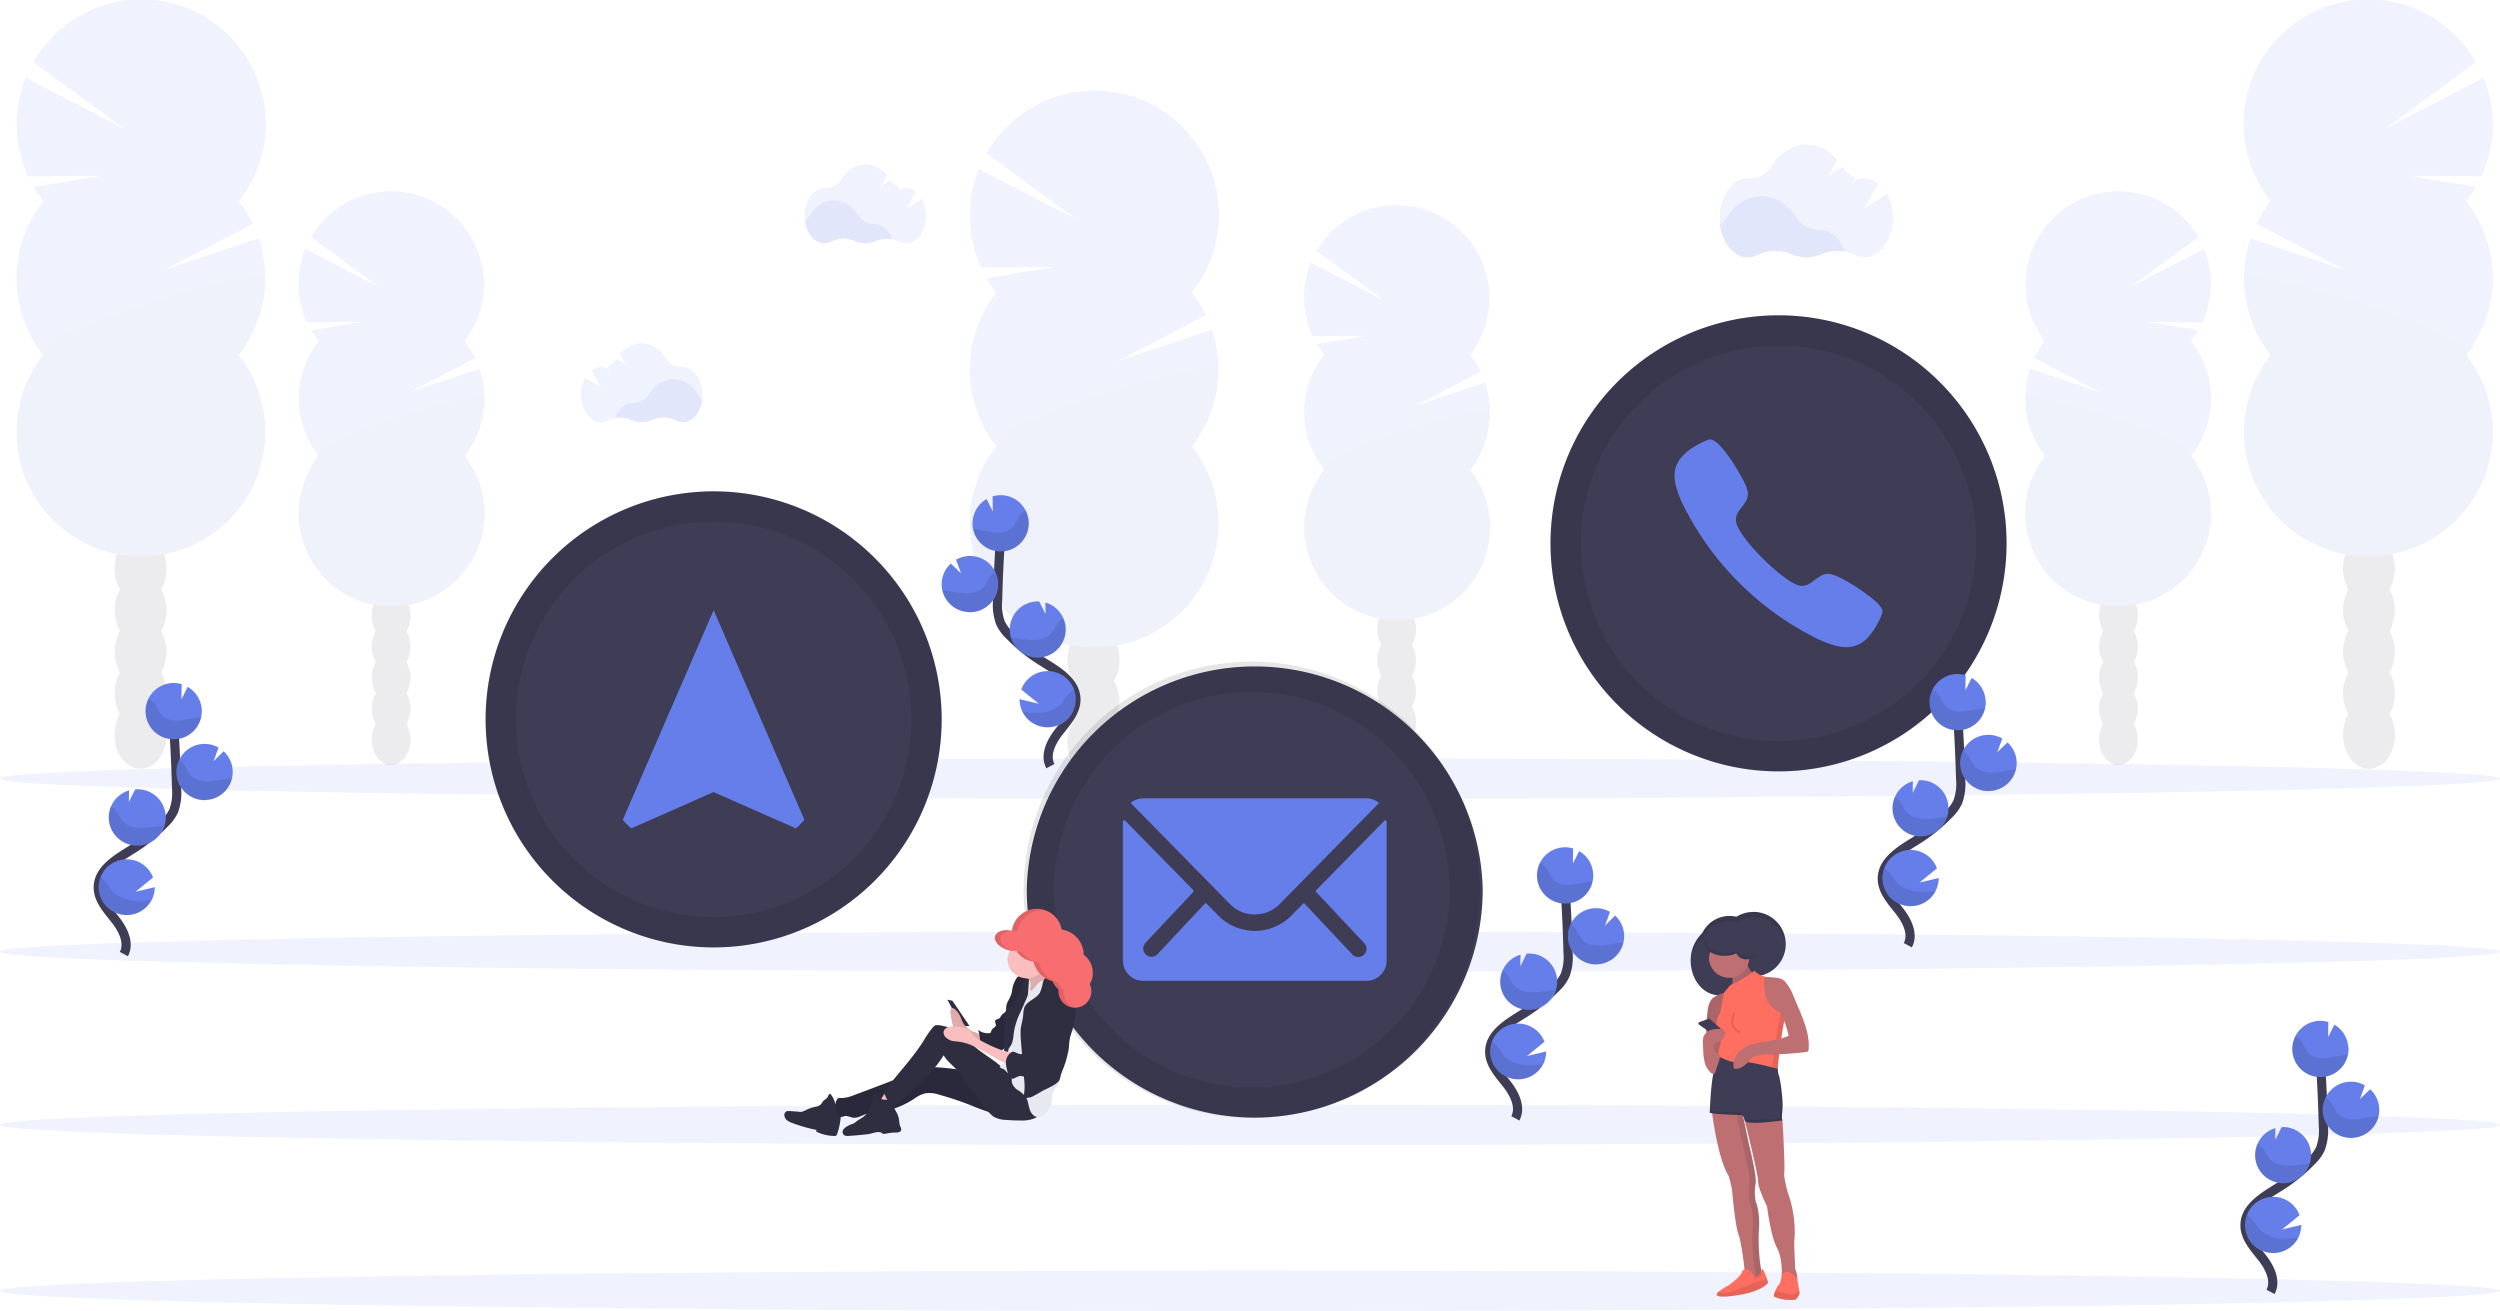 <svg class="w-full" xmlns="http://www.w3.org/2000/svg" data-name="Layer 1" viewBox="0 0 24 12.586" width="24" height="12.586"><defs><pattern id="b" data-name="New Pattern 3" width="36.88" height="49.48" patternUnits="userSpaceOnUse" viewBox="0 0 36.88 49.48"><path fill="none" d="M0 0h.808v1.084H0z"/><path d="M.095.289c.099 0 .099-.153 0-.153s-.099.153 0 .153"/><path d="M.099.376c.099 0 .099-.153 0-.153S0 .376.099.376"/><path d="M.099.459c.099 0 .099-.153 0-.153S0 .459.099.459"/><path d="M.074.541c.099 0 .099-.153 0-.153s-.099.153 0 .153"/><path d="m.024.619.004.008a.077.077 0 0 0 .105.027.08.08 0 0 0 .028-.105L.157.541A.077.077 0 0 0 .052.513a.08.08 0 0 0-.028.105"/><path d="m.033.659.004.012a.1.1 0 0 0 .035.046.08.08 0 0 0 .059.008.08.08 0 0 0 .053-.094L.18.619A.08.08 0 0 0 .145.573.08.08 0 0 0 .086.565a.08.08 0 0 0-.054.094"/><path d="M.035.742V.75a.08.08 0 0 0 .077.077A.08.08 0 0 0 .189.75V.742A.08.08 0 0 0 .112.665a.08.08 0 0 0-.077.077"/><path d="M.107.926c.099 0 .099-.153 0-.153s-.099.153 0 .153"/><path d="M.039.92v.004a.08.08 0 0 0 .077.077.08.08 0 0 0 .077-.077V.92A.08.08 0 0 0 .116.843.08.08 0 0 0 .039.92"/><path d="M.131 1.079c.099 0 .099-.153 0-.153s-.099.153 0 .153m.088-.77c.099 0 .099-.153 0-.153S.12.309.219.309"/><path d="M.144.459c.099 0 .099-.153 0-.153s-.099.153 0 .153"/><path d="M.186.591c.099 0 .099-.153 0-.153s-.099.153 0 .153"/><path d="M.186.641c.099 0 .099-.153 0-.153s-.099.153 0 .153M.327.74c.099 0 .099-.153 0-.153S.228.74.327.74"/><path d="M.215.844c.099 0 .099-.153 0-.153s-.099.153 0 .153"/><path d="M.231.988C.33.988.33.835.231.835s-.099.153 0 .153"/><path d="M.231 1.084c.099 0 .099-.153 0-.153s-.099.153 0 .153m.05-.687c.056 0 .056-.088 0-.088s-.056.088 0 .088"/><path d="M.285.446c.056 0 .056-.088 0-.088s-.056.088 0 .088"/><path d="M.287.46v.004a.044.044 0 0 0 .088 0V.46a.044.044 0 0 0-.088 0"/><path d="M.331.566c.056 0 .056-.088 0-.088s-.056.088 0 .088M.364.242a.022.022 0 0 0 0-.044.022.022 0 0 0 0 .044m.112.12a.022.022 0 0 0 0-.044.022.022 0 0 0 0 .044"/><path d="M.369.196V.188a.022.022 0 0 0-.044 0v.008a.022.022 0 0 0 .044 0M.361.105V.101a.022.022 0 0 0-.044 0v.004a.022.022 0 0 0 .044 0M.339.044a.022.022 0 0 0 0-.044.022.022 0 0 0 0 .044m-.108 0a.022.022 0 0 0 0-.044.022.022 0 0 0 0 .044M.227.102a.022.022 0 0 0 0-.044.022.022 0 0 0 0 .044M.161.135a.022.022 0 0 0 0-.044.022.022 0 0 0 0 .044M.26.156h.008a.022.022 0 0 0 0-.044H.26a.022.022 0 0 0 0 .044m.031.085L.303.27a.02.02 0 0 0 .03.008.02.02 0 0 0 .008-.03L.328.219a.02.02 0 0 0-.03-.008.02.02 0 0 0-.008.03m.113.182v.004a.022.022 0 0 0 .044 0V.423a.022.022 0 0 0-.044 0m.049.123.004.008c.012.025.05.003.038-.022L.49.524C.478.499.44.521.452.546m.032.097a.05.05 0 0 0-.018.041.022.022 0 0 0 .044 0 .01.01 0 0 1 .005-.01.02.02 0 0 0 0-.031.02.02 0 0 0-.031 0m-.04.088L.432.768C.424.795.466.807.474.78L.486.743C.494.716.452.704.444.731M.426.81H.422a.022.022 0 0 0 0 .044h.004a.022.022 0 0 0 0-.044M.387.909.383.917C.37.942.408.964.421.939L.425.931C.438.906.4.884.387.909m-.04.139v.012a.022.022 0 0 0 .044 0v-.012a.022.022 0 0 0-.044 0m-.032.034a.022.022 0 0 0 0-.044.022.022 0 0 0 0 .044m0-.178a.022.022 0 0 0 0-.044.022.022 0 0 0 0 .044M.376.798A.04.04 0 0 0 .398.762a.022.022 0 0 0-.044 0c0-.003.004-.004 0-.002C.329.773.351.81.376.798M.381.685a.022.022 0 0 0 0-.044.022.022 0 0 0 0 .044M.397.623a.022.022 0 0 0 0-.044.022.022 0 0 0 0 .044M.416.546.42.538C.433.513.395.491.382.516L.378.524C.365.549.403.571.416.546M.393.35a.022.022 0 0 0 0-.044.022.022 0 0 0 0 .044M.54.351l.012.021A.022.022 0 0 0 .59.35L.578.328A.022.022 0 0 0 .54.35ZM.764.65v.004a.022.022 0 0 0 .044 0V.65a.022.022 0 0 0-.044 0M.526.859a.022.022 0 0 0 0-.044.022.022 0 0 0 0 .044"/><path d="M.5.635a.022.022 0 0 0 0-.044.022.022 0 0 0 0 .044M.399.48.411.468C.431.449.4.418.38.437L.367.449c-.02.019.011.05.031.031"/></pattern></defs><g opacity=".1"><path fill="#3f3d56" d="M10.747 7.93a.249.326 0 0 1-.249.326.249.326 0 0 1-.249-.326.249.326 0 0 1 .498 0"/><path d="M10.696 6.534a.4.4 0 0 0 .052-.199c0-.18-.112-.326-.249-.326s-.251.145-.251.326a.4.4 0 0 0 .052.199.41.41 0 0 0 0 .399.41.41 0 0 0 0 .399.4.4 0 0 0-.052.199c0 .18.112.326.249.326s.249-.146.249-.326a.4.4 0 0 0-.052-.199.41.41 0 0 0 0-.399.41.41 0 0 0 0-.399Z" fill="#3f3d56"/><path fill="#3f3d56" d="M10.747 5.936a.249.326 0 0 1-.249.326.249.326 0 0 1-.249-.326.249.326 0 0 1 .498 0"/><path fill="#3f3d56" d="M10.747 5.537a.249.326 0 0 1-.249.326.249.326 0 0 1-.249-.326.249.326 0 0 1 .498 0"/><path d="M9.565 2.808a1 1 0 0 1-.093-.137l.655-.108-.708.005a1.2 1.2 0 0 1-.022-.946l.95.493-.876-.644a1.194 1.194 0 1 1 1.971 1.336 1.2 1.2 0 0 1 .136.218l-.85.443.906-.304a1.2 1.2 0 0 1-.192 1.121 1.194 1.194 0 1 1-1.877 0 1.194 1.194 0 0 1 0-1.476Z" fill="#667eea"/><path d="M11.698 3.546a1.2 1.2 0 0 1-.256.738 1.194 1.194 0 1 1-1.877 0c-.16-.203 2.132-.872 2.132-.738" opacity=".1"/></g><g opacity=".1"><path fill="#3f3d56" d="M13.594 7.232a.186.244 0 0 1-.186.244.186.244 0 0 1-.187-.244.186.244 0 0 1 .373 0"/><path d="M13.555 6.189a.3.3 0 0 0 .039-.149c0-.135-.083-.244-.186-.244s-.186.109-.186.244a.3.3 0 0 0 .039.149.3.3 0 0 0 0 .298.3.3 0 0 0 0 .298.3.3 0 0 0-.039.149c0 .135.083.244.186.244s.186-.109.186-.244a.3.3 0 0 0-.039-.149.31.31 0 0 0 0-.298.31.31 0 0 0 0-.298" fill="#3f3d56"/><path fill="#3f3d56" d="M13.594 5.742a.186.244 0 0 1-.186.244.186.244 0 0 1-.187-.244.186.244 0 0 1 .373 0"/><path fill="#3f3d56" d="M13.594 5.444a.186.244 0 0 1-.186.244.186.244 0 0 1-.187-.244.186.244 0 0 1 .373 0"/><path d="M12.71 3.405a1 1 0 0 1-.069-.102l.489-.08-.529.004a.9.9 0 0 1-.017-.707l.71.369-.655-.482a.892.892 0 1 1 1.474.999 1 1 0 0 1 .102.163l-.635.33.677-.227a.9.9 0 0 1-.144.838.892.892 0 1 1-1.401 0 .89.89 0 0 1 0-1.103Z" fill="#667eea"/><path d="M14.304 3.956a.9.9 0 0 1-.191.552.892.892 0 1 1-1.401 0c-.12-.152 1.592-.652 1.592-.552" opacity=".1"/></g><g opacity=".1"><path fill="#3f3d56" d="M22.992 7.054a.249.326 0 0 1-.249.326.249.326 0 0 1-.25-.326.249.326 0 0 1 .499 0"/><path d="M22.545 5.658a.4.4 0 0 1-.052-.199c0-.18.112-.326.249-.326s.249.146.249.326a.4.4 0 0 1-.052.199.41.41 0 0 1 0 .399.41.41 0 0 1 0 .399.4.4 0 0 1 .052.199c0 .18-.112.326-.249.326s-.249-.146-.249-.326a.4.4 0 0 1 .052-.199.41.41 0 0 1 0-.399.41.41 0 0 1 0-.399" fill="#3f3d56"/><path fill="#3f3d56" d="M22.992 5.06a.249.326 0 0 1-.249.326.249.326 0 0 1-.25-.326.249.326 0 0 1 .499 0"/><path fill="#3f3d56" d="M22.992 4.661a.249.326 0 0 1-.249.326.249.326 0 0 1-.25-.326.249.326 0 0 1 .499 0"/><path d="M23.675 1.932a1 1 0 0 0 .093-.137l-.655-.108.708.005a1.2 1.2 0 0 0 .022-.946l-.95.493.876-.644a1.194 1.194 0 1 0-1.971 1.336 1.2 1.2 0 0 0-.136.218l.85.443-.906-.304a1.2 1.2 0 0 0 .192 1.121 1.194 1.194 0 1 0 1.877 0 1.194 1.194 0 0 0 0-1.476Z" fill="#667eea"/><path d="M21.543 2.67a1.2 1.2 0 0 0 .256.738 1.194 1.194 0 1 0 1.877 0c.16-.203-2.132-.872-2.132-.738" opacity=".1"/></g><g opacity=".1"><path fill="#3f3d56" d="M20.523 7.101a.186.244 0 0 1-.186.243.186.244 0 0 1-.186-.243.186.244 0 0 1 .372 0"/><path d="M20.19 6.058a.3.3 0 0 1-.039-.149c0-.135.083-.244.186-.244s.186.109.186.244a.3.3 0 0 1-.039.149.3.3 0 0 1 0 .298.3.3 0 0 1 0 .298.3.3 0 0 1 .039.149c0 .135-.083.244-.186.244s-.186-.109-.186-.244a.3.3 0 0 1 .039-.149.31.31 0 0 1 0-.298.31.31 0 0 1 0-.298" fill="#3f3d56"/><path fill="#3f3d56" d="M20.523 5.611a.186.244 0 0 1-.186.243.186.244 0 0 1-.186-.243.186.244 0 0 1 .372 0"/><path fill="#3f3d56" d="M20.523 5.313a.186.244 0 0 1-.186.243.186.244 0 0 1-.186-.243.186.244 0 0 1 .372 0"/><path d="M21.034 3.273a1 1 0 0 0 .069-.102l-.489-.08.529.004a.9.9 0 0 0 .017-.707l-.71.369.655-.482a.892.892 0 1 0-1.474.999 1 1 0 0 0-.102.163l.635.33-.675-.228a.9.9 0 0 0 .144.838.892.892 0 1 0 1.401 0 .89.89 0 0 0 0-1.103Z" fill="#667eea"/><path d="M19.441 3.825a.9.9 0 0 0 .191.552.892.892 0 1 0 1.401 0c.12-.152-1.592-.652-1.592-.552" opacity=".1"/></g><g opacity=".1"><path fill="#3f3d56" d="M1.598 7.054a.249.326 0 0 1-.249.326.249.326 0 0 1-.25-.326.249.326 0 0 1 .499 0"/><path d="M1.546 5.658a.4.4 0 0 0 .052-.199c0-.18-.112-.326-.249-.326s-.249.146-.249.326a.4.4 0 0 0 .052.199.41.41 0 0 0 0 .399.41.41 0 0 0 0 .399.4.4 0 0 0-.052.199c0 .18.111.326.249.326s.25-.146.25-.326a.4.4 0 0 0-.052-.199.41.41 0 0 0 0-.399.41.41 0 0 0 0-.399Z" fill="#3f3d56"/><path fill="#3f3d56" d="M1.598 5.06a.249.326 0 0 1-.249.326.249.326 0 0 1-.25-.326.249.326 0 0 1 .499 0"/><path fill="#3f3d56" d="M1.598 4.661a.249.326 0 0 1-.249.326.249.326 0 0 1-.25-.326.249.326 0 0 1 .499 0"/><path d="M.416 1.932a1 1 0 0 1-.093-.137l.655-.108-.709.006A1.2 1.2 0 0 1 .247.747l.95.493L.321.596a1.194 1.194 0 1 1 1.971 1.336 1.2 1.2 0 0 1 .136.218l-.851.442.907-.304a1.2 1.2 0 0 1-.193 1.121 1.194 1.194 0 1 1-1.877 0 1.194 1.194 0 0 1 0-1.476Z" fill="#667eea"/><path d="M2.548 2.67a1.2 1.2 0 0 1-.256.738 1.194 1.194 0 1 1-1.877 0c-.16-.203 2.132-.872 2.132-.738" opacity=".1"/></g><g opacity=".1"><path fill="#3f3d56" d="M3.941 7.101a.186.244 0 0 1-.187.243.186.244 0 0 1-.186-.243.186.244 0 0 1 .373 0"/><path d="M3.902 6.058a.3.3 0 0 0 .039-.149c0-.135-.083-.244-.186-.244s-.186.109-.186.244a.3.3 0 0 0 .039.149.3.3 0 0 0 0 .298.3.3 0 0 0 0 .298.3.3 0 0 0-.039.149c0 .135.083.244.186.244s.186-.109.186-.244a.3.3 0 0 0-.039-.149.31.31 0 0 0 0-.298.31.31 0 0 0 0-.298" fill="#3f3d56"/><path fill="#3f3d56" d="M3.941 5.611a.186.244 0 0 1-.187.243.186.244 0 0 1-.186-.243.186.244 0 0 1 .373 0"/><path fill="#3f3d56" d="M3.941 5.313a.186.244 0 0 1-.187.243.186.244 0 0 1-.186-.243.186.244 0 0 1 .373 0"/><path d="M3.057 3.273a1 1 0 0 1-.069-.102l.489-.08-.529.004a.9.9 0 0 1-.017-.707l.71.369-.655-.482a.892.892 0 1 1 1.474.999 1 1 0 0 1 .102.163l-.635.33.677-.227a.9.9 0 0 1-.144.838.892.892 0 1 1-1.401 0 .89.89 0 0 1 0-1.103Z" fill="#667eea"/><path d="M4.65 3.825a.9.9 0 0 1-.191.552.892.892 0 1 1-1.401 0c-.12-.152 1.592-.652 1.592-.552" opacity=".1"/></g><path fill="#667eea" opacity=".1" d="M24 10.798a12 .194 0 0 1-12 .194 12 .194 0 0 1-12-.194 12 .194 0 0 1 24 0m0 1.594a12 .194 0 0 1-12 .194 12 .194 0 0 1-12-.194 12 .194 0 0 1 24 0m0-4.918a12 .194 0 0 1-12 .194 12 .194 0 0 1-12-.194 12 .194 0 0 1 24 0m0 1.662a12 .194 0 0 1-12 .194 12 .194 0 0 1-12-.194 12 .194 0 0 1 24 0m-6.289-6.719a.4.4 0 0 0-.232.025.34.34 0 0 1-.279 0 .4.4 0 0 0-.328.006.2.2 0 0 1-.094.024c-.133 0-.244-.134-.267-.311a.3.3 0 0 0 .066-.072c.078-.126.199-.206.334-.206s.255.08.333.204a.26.26 0 0 0 .221.121h.004c.107-.001.199.084.243.208"/><path d="m18.116 1.862-.215.136.131-.237a.2.2 0 0 0-.13-.046h-.004l-.044-.003-.073.045.031-.057a.26.26 0 0 1-.128-.097l-.131.083.082-.15a.38.38 0 0 0-.292-.148c-.136 0-.256.081-.335.206a.25.25 0 0 1-.221.119h-.007c-.15 0-.271.17-.271.379s.121.379.271.379a.2.2 0 0 0 .094-.024.4.4 0 0 1 .328-.007.34.34 0 0 0 .279 0 .4.4 0 0 1 .325.006.2.2 0 0 0 .093.023c.15 0 .271-.17.271-.379a.5.5 0 0 0-.056-.231m-9.548.437a.3.3 0 0 0-.163.018.24.24 0 0 1-.195 0 .27.27 0 0 0-.23.005.14.14 0 0 1-.066.016c-.093 0-.171-.094-.187-.217a.2.2 0 0 0 .047-.05c.055-.088.139-.145.234-.145s.178.056.233.143a.18.18 0 0 0 .155.085h.002c.074 0 .138.059.169.146" fill="#667eea" opacity=".1"/><path d="m8.851 1.91-.15.095.091-.166a.15.15 0 0 0-.091-.032h-.003l-.031-.002-.051.032.022-.04a.2.2 0 0 1-.089-.068l-.091.058.058-.105a.27.27 0 0 0-.205-.104.28.28 0 0 0-.234.145.18.18 0 0 1-.155.083h-.005c-.105 0-.19.119-.19.265s.085.265.19.265a.14.14 0 0 0 .066-.017.27.27 0 0 1 .229-.004.24.24 0 0 0 .098.022.24.24 0 0 0 .097-.021.28.28 0 0 1 .228.004.14.14 0 0 0 .066.016c.105 0 .19-.119.19-.265a.34.34 0 0 0-.039-.163M5.904 4.013a.3.3 0 0 1 .162.018.24.24 0 0 0 .195 0 .27.27 0 0 1 .23.004.14.14 0 0 0 .066.017c.093 0 .171-.094.187-.218a.2.2 0 0 1-.046-.05c-.055-.088-.139-.144-.234-.144s-.178.056-.233.143a.18.18 0 0 1-.155.085h-.002c-.074 0-.138.06-.169.146" fill="#667eea" opacity=".1"/><path d="m5.62 3.628.151.095-.092-.166a.15.15 0 0 1 .091-.033h.002l.031-.002.051.032-.022-.04a.2.2 0 0 0 .089-.068l.091.058-.057-.105a.27.27 0 0 1 .205-.103c.095 0 .18.056.234.145a.18.18 0 0 0 .155.083h.005c.105 0 .19.119.19.265s-.085.265-.19.265a.14.14 0 0 1-.066-.016.27.27 0 0 0-.23-.005.24.24 0 0 1-.098.022.24.24 0 0 1-.097-.021.27.27 0 0 0-.228.004.14.14 0 0 1-.066.016c-.105 0-.19-.119-.19-.265a.34.34 0 0 1 .039-.163" fill="#667eea" opacity=".1"/><path d="M14.547 10.736c.057-.106-.008-.236-.082-.33s-.166-.193-.164-.313c.003-.173.186-.275.333-.367a1.6 1.6 0 0 0 .299-.241.4.4 0 0 0 .092-.123.5.5 0 0 0 .028-.219q-.009-.37-.037-.739" fill="none" stroke="#3f3d56" stroke-miterlimit="10" stroke-width=".088"/><path d="M15.295 8.392a.27.27 0 0 0-.135-.221l-.06.119.002-.145a.27.27 0 1 0 .193.246m-.481 1.825a.27.27 0 0 1-.509-.109.3.3 0 0 1 .018-.109.27.27 0 0 1 .504.003l-.168.137.185-.044a.3.3 0 0 1-.029.123m-.133-.523a.27.27 0 0 1-.085-.529l-.002.111.061-.121a.27.27 0 1 1 .025.539Zm.655-.436a.27.27 0 1 1 .119-.504l-.048.131.097-.096a.27.27 0 0 1-.169.468Z" fill="#667eea"/><path d="M15.258 8.464c-.062.007-.123.026-.185.03s-.131-.011-.17-.06a1 1 0 0 1-.05-.088.2.2 0 0 0-.068-.064.27.27 0 1 0 .504.179zm.077.794a.27.27 0 0 1-.256-.385.2.2 0 0 1 .054.054 1 1 0 0 0 .053.089c.042.049.114.066.179.062s.128-.022.193-.027l.027-.002a.27.27 0 0 1-.25.208m-.655.436a.27.27 0 0 1-.259-.379.2.2 0 0 1 .057.055 1 1 0 0 0 .058.091c.045.051.122.069.191.066s.131-.018.197-.022a.27.27 0 0 1-.245.19m.133.523a.27.27 0 0 1-.509-.109.3.3 0 0 1 .018-.109.3.3 0 0 1 .059.053c.026.031.042.066.072.096a.34.34 0 0 0 .223.078 1 1 0 0 0 .137-.008" opacity=".1"/><path d="M1.189 9.159c.057-.106-.008-.236-.082-.33s-.166-.193-.164-.313c.003-.173.186-.275.333-.367a1.6 1.6 0 0 0 .299-.241.4.4 0 0 0 .092-.123.5.5 0 0 0 .028-.219q-.01-.37-.037-.739" fill="none" stroke="#3f3d56" stroke-miterlimit="10" stroke-width=".088"/><path d="M1.937 6.815a.27.27 0 0 0-.135-.221l-.06.119.002-.145a.27.27 0 1 0 .193.246m-.481 1.825a.27.27 0 0 1-.509-.109.3.3 0 0 1 .018-.109.27.27 0 0 1 .504.003l-.168.137.185-.044a.3.3 0 0 1-.029.123m-.133-.523a.27.27 0 0 1-.085-.529l-.002.111.061-.121a.27.27 0 1 1 .025.539Zm.655-.436a.27.27 0 1 1 .119-.504l-.048.131.097-.096a.27.27 0 0 1-.169.468Z" fill="#667eea"/><path d="M1.901 6.887c-.062.007-.123.026-.185.03s-.131-.011-.17-.06a1 1 0 0 1-.05-.088.2.2 0 0 0-.068-.064.27.27 0 1 0 .504.179zm.077.794a.27.27 0 0 1-.256-.385.2.2 0 0 1 .054.054 1 1 0 0 0 .053.089c.042.049.114.066.179.062s.128-.022.193-.027l.027-.002a.27.27 0 0 1-.25.208m-.655.436a.27.27 0 0 1-.259-.379.2.2 0 0 1 .057.055 1 1 0 0 0 .058.091c.045.051.122.069.191.066s.131-.018.197-.022a.27.27 0 0 1-.245.19m.133.523a.27.27 0 0 1-.509-.109.3.3 0 0 1 .018-.109.3.3 0 0 1 .059.053c.026.031.042.066.072.096a.34.34 0 0 0 .223.078 1 1 0 0 0 .137-.008" opacity=".1"/><path d="M10.084 7.355c-.057-.106.008-.235.082-.33s.165-.193.163-.313c-.003-.173-.186-.275-.333-.367a1.6 1.6 0 0 1-.299-.241.4.4 0 0 1-.092-.123.5.5 0 0 1-.028-.219q.01-.37.037-.739" fill="none" stroke="#3f3d56" stroke-miterlimit="10" stroke-width=".088"/><path d="M9.337 5.012a.27.27 0 0 1 .134-.221l.06.119-.002-.145a.3.3 0 0 1 .089-.011.27.27 0 1 1-.282.257m.481 1.825a.27.27 0 1 0-.013-.217l.168.137-.185-.044a.3.3 0 0 0 .03.124m.133-.523a.27.27 0 0 0 .086-.529l.001.111-.061-.121a.27.27 0 0 0-.282.256.3.3 0 0 0 .012.092.27.27 0 0 0 .245.191m-.654-.436a.27.27 0 1 0-.119-.504l.048.131-.098-.094a.27.27 0 0 0-.088.186.3.3 0 0 0 .007.074.27.27 0 0 0 .251.206" fill="#667eea"/><path d="M9.373 5.083c.062.007.123.026.185.03s.131-.011.171-.06a1 1 0 0 0 .05-.088.2.2 0 0 1 .068-.064.27.27 0 1 1-.504.179zm-.077.793a.27.27 0 0 0 .256-.385.2.2 0 0 0-.054.054 1 1 0 0 1-.053.089c-.042.049-.114.066-.179.062s-.128-.022-.193-.027l-.027-.002a.27.27 0 0 0 .25.208m.654.436a.27.27 0 0 0 .259-.379.2.2 0 0 0-.057.055 1 1 0 0 1-.058.091c-.046.051-.122.069-.191.066s-.131-.018-.197-.022a.27.27 0 0 0 .245.19m-.133.523a.27.27 0 0 0 .492-.219.3.3 0 0 0-.059.053c-.026.031-.044.066-.072.096a.34.34 0 0 1-.223.078 1 1 0 0 1-.137-.008" opacity=".1"/><path fill="#3f3d56" d="M19.263 5.216a2.19 2.19 0 0 1-2.189 2.189 2.19 2.19 0 0 1-2.189-2.189 2.189 2.189 0 0 1 4.378 0"/><path d="M18.014 5.78a1.7 1.7 0 0 0-.35-.234c-.105-.05-.143-.049-.218.004-.062.044-.102.086-.173.071s-.212-.122-.348-.257-.242-.275-.257-.347.026-.111.071-.173c.053-.074.055-.113.004-.218-.044-.091-.157-.274-.234-.35s-.094-.06-.136-.044a1 1 0 0 0-.124.066c-.076.051-.119.094-.149.157s-.064.183.111.493a2.8 2.8 0 0 0 .484.645 2.8 2.8 0 0 0 .648.485c.311.175.429.14.493.111s.106-.072.157-.149a1 1 0 0 0 .066-.124c.014-.042.032-.059-.045-.136" fill="#667eea"/><path d="M17.074 3.027a2.19 2.19 0 1 0 2.189 2.189 2.19 2.19 0 0 0-2.189-2.189m0 4.087a1.898 1.898 0 1 1 1.898-1.898 1.9 1.9 0 0 1-1.898 1.898" opacity=".1"/><path fill="#3f3d56" d="M14.234 8.54a2.19 2.19 0 0 1-2.188 2.189A2.19 2.19 0 0 1 9.857 8.54a2.189 2.189 0 0 1 4.377 0"/><path d="m13.29 7.879-.655.667a.012.012 0 0 0 0 .017l.46.489a.079.079 0 0 1-.056.135.08.08 0 0 1-.056-.023l-.457-.487a.012.012 0 0 0-.018 0l-.111.113a.5.5 0 0 1-.35.147.5.5 0 0 1-.356-.152l-.107-.109a.012.012 0 0 0-.018 0l-.456.486a.08.08 0 0 1-.112 0 .08.08 0 0 1 0-.112l.458-.488a.013.013 0 0 0 0-.017l-.655-.667a.012.012 0 0 0-.021.009v1.334a.195.195 0 0 0 .195.195h2.142a.195.195 0 0 0 .195-.195V7.888a.012.012 0 0 0-.021-.009" fill="#667eea"/><path d="M12.046 8.778a.33.33 0 0 0 .239-.099l.954-.971a.2.2 0 0 0-.12-.044h-2.145a.2.2 0 0 0-.12.044l.955.972a.33.33 0 0 0 .237.099" fill="#667eea"/><path d="M12.018 6.352a2.19 2.19 0 1 0 2.189 2.189 2.19 2.19 0 0 0-2.189-2.189m0 4.087a1.898 1.898 0 1 1 1.898-1.898 1.9 1.9 0 0 1-1.898 1.898" opacity=".1"/><path fill="#3f3d56" d="M9.04 6.906a2.19 2.19 0 0 1-2.189 2.189 2.19 2.19 0 0 1-2.189-2.189 2.189 2.189 0 0 1 4.378 0"/><path d="m6.851 5.858-.873 2.014.081.081.791-.349.792.349.081-.081Z" fill="#667eea"/><path d="M6.851 4.716a2.19 2.19 0 1 0 2.189 2.19 2.19 2.19 0 0 0-2.189-2.19m0 4.087a1.898 1.898 0 1 1 1.898-1.897 1.9 1.9 0 0 1-1.898 1.898Z" opacity=".1"/><path d="m18.415 13.224-.061-.145a.4.4 0 0 0-.075-.129.14.14 0 0 0-.044-.033.2.2 0 0 0-.057-.011.5.5 0 0 0-.09-.002l-.038-.013a.31.31 0 0 0 .233-.29v-.013a.31.31 0 0 0-.311-.313.3.3 0 0 0-.163.047.29.29 0 0 0-.328.158.36.36 0 0 0-.112.269v.014c.006.17.116.307.254.32a.2.2 0 0 0-.04.027c-.042.041-.049.106-.054.165l-.003.044-.074.026a.014.014 0 0 0-.003.024l.07.05v.012l.001.014a.1.1 0 0 0-.027.039.2.2 0 0 0-.006.071l.003.061a.5.5 0 0 0 .019.136c.009.027.049.093.078.093-.026.12-.034.374-.034.374q-.003.004.022.009c.016.121.067.46.159.609a1 1 0 0 1 .034.148s.026.322.06.418c.029.081.053.282.059.341a.03.03 0 0 0-.024.025c-.017.052-.129.131-.129.131a.5.5 0 0 0-.097.062c-.035.032-.034.06.123.042.302-.035.354-.131.354-.131l-.012-.037a.4.4 0 0 0-.04-.094q-.006-.004-.014.014a2 2 0 0 1-.021-.423s.009-.148-.035-.252a.5.5 0 0 1 0-.165c.017-.07-.069-.409-.069-.409l-.049-.252a.1.1 0 0 1 .014.029l.001.005.001.007.004.007c.034.14.126.528.126.585 0 .07.086.244.086.244s.034.287.095.4c.046.086.047.212.045.268s-.01.072-.028.089a.2.2 0 0 0-.033.057l-.002.004s-.026.052-.009.061a.4.4 0 0 0 .207.026s.035-.044.035-.061l-.004-.031-.018-.107c.007-.028-.022-.106-.022-.106l-.009-.244a1.1 1.1 0 0 0-.06-.488s-.044-.157-.034-.2-.017-.505-.017-.505l-.003-.007a.5.5 0 0 1 .003-.098 1.3 1.3 0 0 0-.035-.331.3.3 0 0 1-.012-.072l.016-.138a3 3 0 0 0 .254-.022.03.03 0 0 0 .022-.009.03.03 0 0 0 .005-.018c.01-.131-.038-.259-.088-.38m-.173.28c.009-.062.019-.123.028-.168l.001.004a1 1 0 0 1 .042.138z" transform="translate(-52 -162.63)" fill="url(#a)"/><path d="M16.431 10.643s.052.465.164.646a1 1 0 0 1 .034.146s.026.318.06.413.06.353.06.353.12.138.164.026a1.8 1.8 0 0 1-.026-.448s.009-.146-.034-.25a.5.5 0 0 1 0-.163c.017-.069-.069-.404-.069-.404l-.069-.336Z" fill="#be6f72"/><path d="M16.974 12.313s-.052.095-.353.129c-.156.018-.157-.011-.122-.042a.6.6 0 0 1 .096-.061s.112-.077.129-.129.078-.009.078-.009c.086.129.103-.035.12-.017a.4.4 0 0 1 .04.092z" fill="#ff6f61"/><path d="M16.974 12.313s-.052.095-.353.129c-.156.018-.157-.011-.122-.042.025.016.074.022.174-.018.143-.059.247-.093.289-.106zm-.086-.534s.009-.146-.034-.25a.5.5 0 0 1 0-.163c.017-.069-.069-.404-.069-.404l-.069-.336-.06.004.068.332s.086.335.069.404a.5.5 0 0 0 0 .163c.044.103.034.25.034.25a1.8 1.8 0 0 0 .026.448.1.1 0 0 1-.025.035c.032.014.066.014.085-.035a1.8 1.8 0 0 1-.026-.448" opacity=".1"/><path d="M16.832 8.755a.3.3 0 0 0-.162.046.29.29 0 0 0-.328.157.36.36 0 0 0-.111.266c0 .183.123.331.275.331.109 0 .205-.078.249-.191a.3.3 0 0 0 .078.01.31.31 0 0 0 0-.62Z" fill="#3f3d56"/><path d="m17.086 10.687.026.069s.026.456.017.499.035.197.035.197a1.1 1.1 0 0 1 .06.482l.009.241s.034.095.017.112-.147-.015-.147-.015.017-.181-.044-.293-.095-.396-.095-.396-.086-.172-.086-.241-.138-.628-.138-.628Z" fill="#be6f72"/><path d="M16.414 10.678s.009-.31.044-.404a.6.6 0 0 0 .038-.137s.521.094.564.06c0 0 .009.12.017.129s.044.224.034.327 0 .103 0 .103-.353.052-.362 0-.034-.051-.034-.051-.319-.01-.302-.026" fill="#3f3d56"/><g opacity=".1"><path d="M16.698 10.678s-.218-.006-.283-.018v.018c-.017.017.301.026.301.026l.012.005c-.012-.031-.03-.031-.03-.031m.379-.353c-.009-.009-.017-.129-.017-.129l-.015.005c.003.036.009.092.015.098s.044.224.034.327 0 .103 0 .103-.279.041-.347.014l.003.012c.009.052.362 0 .362 0s-.009 0 0-.103-.026-.318-.034-.327"/><path d="M17.837 14.239s-.218-.006-.283-.018v.018c-.017.017.301.026.301.026l.012.005c-.012-.031-.03-.031-.03-.031m.379-.353c-.009-.009-.017-.129-.017-.129l-.015.005c.003.036.009.092.015.098s.044.224.034.327 0 .103 0 .103-.279.041-.347.014l.003.012c.009.052.362 0 .362 0s-.009 0 0-.103-.026-.318-.034-.327" transform="translate(-52 -162.63)" fill="url(#b)"/></g><path d="M16.793 9.297a.1.1 0 0 0 .033.042.1.1 0 0 0 .031.013l-.06.031a1 1 0 0 0-.088.066.2.2 0 0 1-.101.039.12.12 0 0 0 .014-.122.1.1 0 0 1-.015-.042c0-.025.022-.044.042-.057l.05-.033c.013-.008.034-.026.05-.025s.019.016.022.031a.2.2 0 0 0 .02.058" fill="#be6f72"/><path d="M16.793 9.297a.1.1 0 0 0 .033.042.1.1 0 0 0 .031.013l-.06.031a1 1 0 0 0-.088.066.2.2 0 0 1-.101.039.12.12 0 0 0 .014-.122.1.1 0 0 1-.015-.042c0-.025.022-.044.042-.057l.05-.033c.013-.008.034-.026.05-.025s.019.016.022.031a.2.2 0 0 0 .02.058" opacity=".1"/><path fill="#be6f72" d="M17.193 9.607a.2.2 0 0 1-.198.198.2.2 0 0 1-.198-.198.198.198 0 0 1 .396 0"/><path d="M17.275 12.416c0 .017-.034.06-.034.06a.4.4 0 0 1-.206-.026c-.017-.009.009-.06.009-.06l.002-.004a.2.2 0 0 1 .033-.056c.017-.017.027-.088.027-.088.053-.088.148.038.148.038l.018.106.004.03" fill="#ff6f61"/><path d="M17.275 12.416c0 .017-.034.06-.034.06a.4.4 0 0 1-.206-.026c-.017-.009.009-.06.009-.06l.002-.004a.4.4 0 0 0 .187.039l.039-.039.004.031" opacity=".1"/><path fill="#be6f72" d="M16.793 9.193a.194.194 0 0 1-.194.194.194.194 0 0 1-.193-.194.194.194 0 0 1 .387 0m-.35.388c-.042.041-.049.105-.054.163l-.007.086a.4.4 0 0 0-.002.069l.005.044c.003.023.002.034.002.051v.127a.15.15 0 0 0 .014.076.05.05 0 0 0 .066.024.1.1 0 0 0 .027-.042.7.7 0 0 0 .044-.16l.004-.057.008-.058q.017-.121.023-.243c.002-.024.023-.119-.008-.129-.015-.005-.047.011-.062.016a.2.2 0 0 0-.06.035"/><path d="M16.443 9.581c-.042.041-.049.105-.054.163l-.007.086a.4.4 0 0 0-.002.069l.005.044c.003.023.002.034.002.051v.127a.15.15 0 0 0 .014.076.05.05 0 0 0 .066.024.1.1 0 0 0 .027-.042.7.7 0 0 0 .044-.16l.004-.057.008-.058q.017-.121.023-.243c.002-.024.023-.119-.008-.129-.015-.005-.047.011-.062.016a.2.2 0 0 0-.06.035" opacity=".1"/><path d="M16.844 9.318s-.146.112-.232.138c0 0-.051.058-.06.072s-.026.169-.044.203-.06.112 0 .189c0 0 .017.078.009.103s-.04.12-.011.125.115.064.192.047.366.066.366.066.048-.443.082-.522l-.078-.026s-.215-.129-.086-.327c0 0-.121-.026-.138-.069" fill="#ff6f61"/><path d="m16.31 9.836.178.126a.013.013 0 0 0 .016 0l.048-.036a.014.014 0 0 0 0-.021l-.137-.122a.01.01 0 0 0-.013-.003l-.088.032a.013.013 0 0 0-.004.023" fill="#3f3d56"/><path d="M16.37 10.216a.5.5 0 0 1-.019-.134l-.003-.061a.2.2 0 0 1 .006-.07.12.12 0 0 1 .074-.065.3.3 0 0 1 .101-.007l.013.004a.02.02 0 0 1 .007.012.08.08 0 0 1 .004.063.1.1 0 0 1-.02.021c-.024.017-.052.028-.074.047a.03.03 0 0 0-.01.013v.014l.011.035a.04.04 0 0 0 .01.015l.014.008c.009.008.029.018.028.03-.003.044-.03.093-.04.136-.02.085-.09-.023-.102-.06" fill="#be6f72"/><path d="M16.647 10.196h-.005a.2.2 0 0 0 .056 0h.005a.2.2 0 0 0-.057 0m.452-.469c-.031.069-.076.445-.085.52l.05.014s.047-.442.082-.521Z" opacity=".1"/><path d="M17.002 9.613a.07.07 0 0 0 .028.043.4.4 0 0 1 .05.051.4.4 0 0 1 .05.1 1 1 0 0 1 .041.136c-.109.051-.234.048-.35.082a.3.3 0 0 0-.131.078.18.18 0 0 0-.048.143l.003.009a.02.02 0 0 0 .015.006.13.13 0 0 0 .08-.028.4.4 0 0 0 .062-.06.1.1 0 0 1 .044-.032c.063-.019.131-.018.197-.019a3 3 0 0 0 .294-.023.024.024 0 0 0 .026-.026c.01-.129-.038-.255-.088-.375l-.061-.143a.4.4 0 0 0-.074-.127.1.1 0 0 0-.044-.032.2.2 0 0 0-.059-.011.4.4 0 0 0-.096-.002.2.2 0 0 0-.009.05.4.4 0 0 0 .053.168c.003.008.013.009.018.016" fill="#be6f72"/><path d="M16.651 9.724a.16.16 0 0 0-.022.084.1.1 0 0 0 .005.034.11.11 0 0 0 .07.066" fill="none" stroke="#000" stroke-miterlimit="10" opacity=".1" stroke-width=".022"/><path d="M16.763 9.004a.1.1 0 0 0-.032.005c-.029-.044-.096-.074-.175-.074-.105 0-.189.054-.189.121s.085.12.189.12a.3.3 0 0 0 .114-.024.103.103 0 1 0 .093-.148" fill="#3f3d56"/><path d="M16.771 9.185a.1.1 0 0 1-.093-.058.3.3 0 0 1-.114.024c-.104 0-.189-.054-.189-.12v-.012a.1.1 0 0 0-.01.038c0 .066.085.12.189.12a.3.3 0 0 0 .114-.024.103.103 0 0 0 .194-.026.1.1 0 0 1-.092.058" opacity=".1"/><path d="M16.341 9.008a.29.29 0 0 1 .328-.157.31.31 0 0 1 .471.238v-.026a.31.31 0 0 0-.472-.263.29.29 0 0 0-.328.157.36.36 0 0 0-.111.266v.026a.35.35 0 0 1 .113-.241" opacity=".1"/><path d="M18.315 9.074c.057-.106-.008-.236-.082-.33s-.165-.192-.163-.313c.003-.173.186-.275.333-.367a1.6 1.6 0 0 0 .299-.241.4.4 0 0 0 .092-.123.5.5 0 0 0 .028-.219q-.01-.37-.037-.739" fill="none" stroke="#3f3d56" stroke-miterlimit="10" stroke-width=".088"/><path d="M19.062 6.729a.27.27 0 0 0-.134-.221l-.06.119.002-.145a.3.3 0 0 0-.089-.011.27.27 0 1 0 .282.257m-.481 1.825a.27.27 0 1 1 .013-.217l-.168.137.185-.044a.3.3 0 0 1-.03.124m-.133-.524a.27.27 0 0 1-.086-.529l-.001.111.061-.121a.27.27 0 0 1 .282.257.27.27 0 0 1-.257.282Zm.654-.435a.27.27 0 1 1 .119-.504l-.048.131.098-.094a.27.27 0 0 1 .088.186.3.3 0 0 1-.007.074.27.27 0 0 1-.251.206" fill="#667eea"/><path d="M19.026 6.801c-.062.007-.123.026-.185.03s-.131-.011-.171-.06a1 1 0 0 1-.05-.088.2.2 0 0 0-.068-.064.27.27 0 1 0 .504.179zm.077.794a.27.27 0 0 1-.256-.385.2.2 0 0 1 .054.054 1 1 0 0 0 .053.089c.042.049.114.066.179.063s.128-.022.193-.027l.027-.002a.27.27 0 0 1-.25.208m-.654.435a.27.27 0 0 1-.259-.38.2.2 0 0 1 .057.055c.022.03.034.064.058.091.046.051.122.069.191.067s.131-.018.197-.023a.27.27 0 0 1-.245.19m.133.524a.27.27 0 0 1-.492-.219.3.3 0 0 1 .059.053c.026.031.043.066.072.096a.34.34 0 0 0 .223.078 1 1 0 0 0 .137-.008" opacity=".1"/><path d="M21.797 12.402c.057-.106-.008-.236-.082-.33s-.165-.192-.163-.313c.003-.173.186-.275.333-.367a1.6 1.6 0 0 0 .299-.241.4.4 0 0 0 .092-.123.5.5 0 0 0 .028-.219q-.009-.37-.037-.739" fill="none" stroke="#3f3d56" stroke-miterlimit="10" stroke-width=".088"/><path d="M22.544 10.058a.27.27 0 0 0-.134-.221l-.06.119.002-.145a.3.3 0 0 0-.088-.011.27.27 0 1 0 .282.257Zm-.481 1.825a.27.27 0 1 1 .013-.217l-.168.137.185-.044a.3.3 0 0 1-.03.124m-.133-.524a.27.27 0 0 1-.086-.529l-.001.111.061-.121a.27.27 0 0 1 .282.257.27.27 0 0 1-.257.282Zm.654-.435a.27.27 0 1 1 .119-.504l-.048.131.098-.094a.27.27 0 0 1 .088.186.3.3 0 0 1-.007.074.27.27 0 0 1-.251.206" fill="#667eea"/><path d="M22.508 10.129c-.062.007-.123.026-.185.03s-.131-.011-.171-.06a1 1 0 0 1-.05-.088.2.2 0 0 0-.068-.064.27.27 0 1 0 .504.179zm.077.794a.27.27 0 0 1-.256-.385.2.2 0 0 1 .054.054 1 1 0 0 0 .053.089c.042.049.114.066.179.063s.128-.022.193-.027l.027-.002a.27.27 0 0 1-.25.208m-.654.435a.27.27 0 0 1-.259-.38.2.2 0 0 1 .057.055c.022.03.034.064.058.091.046.051.122.069.191.067s.131-.018.197-.023a.27.27 0 0 1-.245.19m.133.524a.27.27 0 0 1-.492-.219.3.3 0 0 1 .059.053c.026.031.044.066.072.096a.34.34 0 0 0 .223.078 1 1 0 0 0 .137-.008" opacity=".1"/><path d="M11.606 12.874a.22.22 0 0 0-.086-.173.25.25 0 0 0-.21-.247.25.25 0 0 0-.168-.187l-.031-.007h-.037a.25.25 0 0 0-.238.211c-.077-.018-.147.005-.16.054a.1.1 0 0 0 .002.039c.013.038.056.074.113.092l.007.002.011.003h.002a.2.2 0 0 0-.018.083.19.19 0 0 0 .103.171l-.005.003a.1.1 0 0 0-.017.023.4.4 0 0 0-.032.078c-.005.023-.006.047-.013.07-.013.042-.045.078-.049.122-.002.02.002.044-.012.056l-.011.008a.1.1 0 0 0-.024.026.1.1 0 0 1-.017.025c-.013.009-.034.009-.04.023s.01.032.006.048-.017.019-.027.028a.1.1 0 0 0-.023.044.14.14 0 0 1-.118-.03.2.2 0 0 1 .012.044.2.2 0 0 0-.064-.032.2.2 0 0 1-.068-.05l.036-.005-.161-.245-.048-.01.042.082a.03.03 0 0 0-.014.017l-.002.028.011.066.012.057.004.016a.2.2 0 0 0-.048.005.4.4 0 0 0-.099-.023h-.022l-.021.017a1 1 0 0 0-.073.103c-.088.15-.202.281-.31.417l-.225.088-.162.062a.3.3 0 0 1-.1.022c-.015 0-.034-.003-.044.01l-.01.022-.017.002a.2.2 0 0 0-.039-.071.03.03 0 0 0-.018.014l-.011.022c-.009.013-.024.019-.034.03s-.018.027-.029.038a.1.1 0 0 1-.055.022.4.4 0 0 0-.086.033.1.1 0 0 1-.032.015.1.1 0 0 1-.037.001l-.085-.006-.023.001a.044.044 0 0 0-.027.044.07.07 0 0 0 .027.047.2.2 0 0 0 .049.025 1.4 1.4 0 0 0 .228.067v.017a.4.4 0 0 0 .175.042l.013-.002a.03.03 0 0 0 .011-.017.7.7 0 0 0 .034-.168.1.1 0 0 0 .031-.008c.029-.008.059.012.089.015.037.004.072-.018.108-.031l.015-.005a.2.2 0 0 1-.035.034l-.045.029-.039.03-.03.011a.2.2 0 0 0-.042.022.1.1 0 0 0-.029.028.04.04 0 0 0-.002.039.04.04 0 0 0 .028.02.1.1 0 0 0 .035 0l.139-.012a.4.4 0 0 0 .058-.008l.03-.009a.3.3 0 0 1 .053-.008l.015.002c.011.004.018.014.029.017a.04.04 0 0 0 .022-.003.5.5 0 0 1 .103-.011c.015 0 .033-.004.04-.018s-.006-.037-.011-.055l-.005-.036a.2.2 0 0 0-.025-.086.2.2 0 0 1-.019-.039 1 1 0 0 0 .189-.096.3.3 0 0 1 .108-.052.3.3 0 0 1 .135.016 3 3 0 0 1 .31.108q.072.032.146.056a.2.2 0 0 0 .052.051.24.24 0 0 0 .113.031 2 2 0 0 0 .159.006.3.3 0 0 0 .118-.022l.025-.016a.1.1 0 0 0 .078-.029.2.2 0 0 0 .059-.094c.013-.05.003-.109.034-.149l.027-.031a.1.1 0 0 0 .014-.051l.001-.002a.2.2 0 0 0 .013-.05l.014-.04a1 1 0 0 0 .041-.118l.019-.081.007-.066a.4.4 0 0 1 .02-.101.8.8 0 0 0 .046-.243v-.005a.163.163 0 0 0 .144-.166.2.2 0 0 0-.015-.071.2.2 0 0 0 .029-.11m-.784.952.008.025-.038-.038.015.005.014.008Zm-.062-.042c-.076-.066-.163-.117-.241-.18q.063.033.124.068.072.041.147.079a.1.1 0 0 1-.031.033Zm.032-.166.004-.004v.026l-.02-.007zm-.666.177a.6.6 0 0 0 .081-.115c.03.052.079.09.12.134a2 2 0 0 0-.201-.019" transform="translate(-52 -162.63)" fill="url(#c)"/><path fill="#2f2e41" d="m9.095 9.597.048.01.163.241-.072.01z"/><path d="M7.938 10.573a1 1 0 0 0 .048.124 1 1 0 0 0 .159-.045l-.033-.044a.2.2 0 0 0-.045-.034.1.1 0 0 0-.055 0z" fill="#fbbebe"/><path d="M8.066 10.637a.1.1 0 0 1-.054-.062.2.2 0 0 0-.041-.074.02.02 0 0 0-.018.014l-.011.022c-.009.012-.024.019-.035.029s-.018.027-.029.038a.1.1 0 0 1-.055.022.4.4 0 0 0-.088.032l-.032.014a.1.1 0 0 1-.038 0l-.086-.006h-.022a.04.04 0 0 0-.027.044.07.07 0 0 0 .027.046.2.2 0 0 0 .049.025 1.5 1.5 0 0 0 .231.066v.017a.4.4 0 0 0 .176.041l.013-.002a.03.03 0 0 0 .011-.017.7.7 0 0 0 .036-.187.2.2 0 0 0-.004-.048c-.005-.016.011-.009-.004-.015" fill="#2f2e41"/><path d="M9.721 10.312c-.256.015-.508-.06-.765-.067a.4.4 0 0 0-.095.006.5.5 0 0 0-.094.037c-.137.064-.279.117-.421.17l-.163.061a.3.3 0 0 1-.101.022c-.016 0-.035-.003-.044.01-.026.039-.014.097.004.141.006.014.015.03.031.031a.1.1 0 0 0 .031-.008c.03-.008.059.012.09.015.038.004.073-.018.108-.031.059-.022.124-.022.186-.032a.8.8 0 0 0 .291-.121.3.3 0 0 1 .108-.051.3.3 0 0 1 .136.016 3 3 0 0 1 .313.106 2 2 0 0 0 .163.06.6.6 0 0 0 .366-.022c.041-.016.085-.044.088-.089.002-.025-.018-.047-.031-.069l-.026-.041c-.044-.064-.097-.148-.175-.144" fill="#2f2e41"/><path d="M9.721 10.312c-.256.015-.508-.06-.765-.067a.4.4 0 0 0-.095.006.5.5 0 0 0-.094.037c-.137.064-.279.117-.421.17l-.163.061a.3.3 0 0 1-.101.022c-.016 0-.035-.003-.044.01-.026.039-.014.097.004.141.006.014.015.03.031.031a.1.1 0 0 0 .031-.008c.03-.008.059.012.09.015.038.004.073-.018.108-.031.059-.022.124-.022.186-.032a.8.8 0 0 0 .291-.121.3.3 0 0 1 .108-.051.3.3 0 0 1 .136.016 3 3 0 0 1 .313.106 2 2 0 0 0 .163.06.6.6 0 0 0 .366-.022c.041-.016.085-.044.088-.089.002-.025-.018-.047-.031-.069l-.026-.041c-.044-.064-.097-.148-.175-.144" opacity=".1"/><path d="M8.429 10.585q.06.02.121.038c.022-.037.066-.064.075-.106v-.006l-.005-.004a.2.2 0 0 0-.095-.028c-.026-.002-.038.026-.05.045-.005.009-.036.065-.046.061" fill="#fbbebe"/><path d="M8.485 10.558a.1.1 0 0 1-.059-.039c-.005-.01-.012-.023-.023-.022s-.015.013-.018.023a1 1 0 0 1-.033.114.2.2 0 0 1-.071.093l-.046.029-.039.029-.03.011a.2.2 0 0 0-.042.022.1.1 0 0 0-.029.028.04.04 0 0 0-.002.039.04.04 0 0 0 .028.019.1.1 0 0 0 .035 0q.07-.004.14-.012a.4.4 0 0 0 .058-.008l.03-.008a.2.2 0 0 1 .053-.008l.016.002c.011.004.018.014.03.016l.022-.003a.5.5 0 0 1 .104-.011c.015 0 .033-.004.04-.018.009-.017-.006-.036-.012-.055l-.005-.036a.2.2 0 0 0-.026-.085c-.012-.022-.028-.046-.02-.069l.008-.024c-.003-.038-.09-.024-.111-.029" fill="#2f2e41"/><path d="M9.338 9.902a.2.2 0 0 1-.102-.101l-.012-.03a.2.2 0 0 0-.061-.085.03.03 0 0 0-.022-.009.02.02 0 0 0-.016.018l-.002.027.011.064.012.056.008.025a.1.1 0 0 0 .021.025l.035.031.022.015a.1.1 0 0 0 .039.011.3.3 0 0 1 .145.056s0-.038 0-.042a.1.1 0 0 0-.011-.03.2.2 0 0 0-.067-.031" fill="#fbbebe"/><path d="M9.338 9.902a.2.2 0 0 1-.102-.101l-.012-.03a.2.2 0 0 0-.061-.085.03.03 0 0 0-.022-.009.02.02 0 0 0-.016.018l-.002.027.011.064.012.056.008.025a.1.1 0 0 0 .021.025l.035.031.022.015a.1.1 0 0 0 .039.011.3.3 0 0 1 .145.056s0-.038 0-.042a.1.1 0 0 0-.011-.03.2.2 0 0 0-.067-.031" opacity=".1"/><path fill="#2f2e41" d="M9.921 9.407a.062.063 0 0 1-.063.062.062.063 0 0 1-.062-.062.062.063 0 0 1 .125 0"/><path d="M9.82 9.369a.07.07 0 0 0-.049.007.1.1 0 0 0-.017.023.3.3 0 0 0-.032.076c-.005.022-.006.047-.013.069-.013.042-.045.077-.049.12-.002.019.002.042-.013.055l-.011.008a.1.1 0 0 0-.025.025.1.1 0 0 1-.017.024c-.013.009-.034.009-.04.022s.01.032.006.047-.018.019-.027.028a.1.1 0 0 0-.024.044.15.15 0 0 1-.119-.03.4.4 0 0 1 .019.136.06.06 0 0 1-.011.042 1 1 0 0 1 .146.025.1.1 0 0 0 .064 0 .1.1 0 0 0 .029-.023c.026-.027.054-.056.06-.093l.001-.063a.4.4 0 0 1 .016-.076 1 1 0 0 0 .028-.157c.003-.033.031-.059.046-.088a.4.4 0 0 0 .059-.175c.001-.02-.006-.045-.027-.048" fill="#2f2e41"/><path d="M9.82 9.369a.07.07 0 0 0-.049.007.1.1 0 0 0-.017.023.3.3 0 0 0-.032.076c-.005.022-.006.047-.013.069-.013.042-.045.077-.049.12-.002.019.002.042-.013.055l-.011.008a.1.1 0 0 0-.025.025.1.1 0 0 1-.017.024c-.013.009-.034.009-.04.022s.01.032.006.047-.018.019-.027.028a.1.1 0 0 0-.024.044.15.15 0 0 1-.119-.03.4.4 0 0 1 .019.136.06.06 0 0 1-.011.042 1 1 0 0 1 .146.025.1.1 0 0 0 .064 0 .1.1 0 0 0 .029-.023c.026-.027.054-.056.06-.093l.001-.063a.4.4 0 0 1 .016-.076 1 1 0 0 0 .028-.157c.003-.033.031-.059.046-.088a.4.4 0 0 0 .059-.175c.001-.02-.006-.045-.027-.048" opacity=".1"/><path d="M9.762 10.366c-.053-.025-.092-.072-.135-.113-.082-.077-.183-.131-.269-.204-.057-.048-.109-.104-.171-.144a.4.4 0 0 0-.184-.064h-.022l-.021.016a1 1 0 0 0-.074.102c-.109.186-.265.342-.394.515l-.006.012a.03.03 0 0 0 .005.019l.026.051c.015.029.038.062.07.057a.1.1 0 0 0 .037-.023l.118-.113.124-.118a1 1 0 0 0 .193-.228c.037.064.102.106.147.164q.024.034.046.07.037.056.08.109l.142.181a.3.3 0 0 0 .066.066.25.25 0 0 0 .114.03 2 2 0 0 0 .16.006.3.3 0 0 0 .119-.022.11.11 0 0 0 .065-.096.14.14 0 0 0-.02-.06.5.5 0 0 0-.213-.214" fill="#2f2e41"/><path fill="#e8e8f0" d="M9.945 9.45a.05.05 0 0 1-.048.048.05.05 0 0 1-.048-.048.048.048 0 0 1 .096 0"/><path d="M9.886 9.414a.1.1 0 0 1 .005.069.3.3 0 0 1-.031.064.3.3 0 0 1-.04.057.4.4 0 0 0 .211-.06.3.3 0 0 0 .133-.116.06.06 0 0 1-.049-.009.2.2 0 0 1-.037-.035l-.037-.042-.022-.03a.1.1 0 0 1-.01-.048.3.3 0 0 1-.049.041c-.026.017-.056.03-.082.047-.009.006-.03.016-.025.028s.026.022.034.035" fill="#fbbebe"/><path d="M9.886 9.414a.1.1 0 0 1 .005.069.3.3 0 0 1-.031.064.3.3 0 0 1-.04.057.4.4 0 0 0 .211-.06.3.3 0 0 0 .133-.116.06.06 0 0 1-.049-.009.2.2 0 0 1-.037-.035l-.037-.042-.022-.03a.1.1 0 0 1-.01-.048.3.3 0 0 1-.049.041c-.026.017-.056.03-.082.047-.009.006-.03.016-.025.028s.026.022.034.035" opacity=".1"/><path d="M9.887 9.421a.06.06 0 0 0 0 .072c.002.003.01.019.013.019l.008-.004.047-.056a.1.1 0 0 1 .06-.039.13.13 0 0 1 .082.026.1.1 0 0 1 .028.022.1.1 0 0 1 .009.031 2 2 0 0 1 .008.199 1 1 0 0 1-.009.143q-.009.036-.015.073l-.003.066v.092a.2.2 0 0 0 .004.05c.004.02.014.039.02.058a.4.4 0 0 1 .013.069l.012.095c.004.03.007.062-.011.088l-.027.03c-.031.04-.022.098-.034.147a.2.2 0 0 1-.06.092.1.1 0 0 1-.079.028c-.039-.007-.062-.047-.072-.085s-.014-.079-.037-.111a.3.3 0 0 0-.073-.061.13.13 0 0 1-.057-.074c-.002-.014 0-.028-.002-.042a.1.1 0 0 0-.061-.08c-.02-.008-.044-.011-.055-.028a.13.13 0 0 0 .058-.077.4.4 0 0 0 .014-.098l.007-.109c.003-.049.004-.098.026-.142l.032-.058a1 1 0 0 0 .034-.085q.024-.067.046-.136a.3.3 0 0 1 .025-.063c.012-.021.029-.045.051-.05" fill="#e8e8f0"/><path d="M9.643 10.136h.029l.006-.044.006-.026.017-.025c.028-.041.026-.094.034-.143a.7.7 0 0 1 .064-.187l.056-.126.012-.032.004-.037c0-.019.006-.09.007-.109 0-.007-.016-.003-.019-.01-.007-.014-.017.024-.03.032a.1.1 0 0 0-.026.038l-.031.097a.2.2 0 0 1-.053.086q-.019.014-.036.029c-.035.035-.039.09-.04.139-.001.03-.007.318 0 .318m.419-.767a.1.1 0 0 0-.052.071.4.4 0 0 1-.026.088c-.035.062-.126.08-.151.146a.3.3 0 0 0-.01.069c-.004.048-.02.094-.025.142a1 1 0 0 0 .003.111l.032.377a.5.5 0 0 1-.009.166.16.16 0 0 0 .095-.016q.044-.023.085-.048c.049-.027.103-.046.146-.082a.1.1 0 0 0 .02-.022.2.2 0 0 0 .013-.049l.014-.039a1 1 0 0 0 .041-.116l.019-.08q.005-.033.007-.066a.4.4 0 0 1 .02-.1.8.8 0 0 0 .046-.239.1.1 0 0 0-.002-.035.2.2 0 0 0-.019-.04q-.018-.039-.033-.077a.4.4 0 0 0-.129-.136c-.025-.017-.055-.036-.084-.025" fill="#2f2e41"/><path d="M9.401 9.984a.2.2 0 0 1-.06-.046l-.022-.029a.15.15 0 0 0-.076-.044.4.4 0 0 0-.088-.009.2.2 0 0 0-.058.007.06.06 0 0 0-.039.042.07.07 0 0 0 .03.061.14.14 0 0 0 .059.028L9.2 10c.105.011.198.068.29.12q.121.069.247.128l.004-.076c0-.019-.002-.048-.019-.059a.4.4 0 0 0-.078-.023 1 1 0 0 1-.158-.064 1 1 0 0 1-.084-.044m.643-.777a.187.188 0 0 1-.187.187.187.188 0 0 1-.186-.187.187.188 0 0 1 .373 0" fill="#fbbebe"/><path d="M10.115 9.581a.3.3 0 0 0-.036.068c-.022.047-.059.088-.077.138s-.018.115-.056.155a.1.1 0 0 0-.016.024l-.002.017c-.005.015-.03.016-.034.031l-.002.014c-.004.01-.017.011-.025.017-.018.012-.014.041-.027.058a.05.05 0 0 1-.047.016.2.2 0 0 1-.048-.018l-.018-.005a.04.04 0 0 0-.02.007.12.12 0 0 0-.05.106.4.4 0 0 0 .029.119l.009.018a.04.04 0 0 0 .046.004.2.2 0 0 1 .045-.02c.029-.005.057.015.086.013a.1.1 0 0 0 .058-.026.3.3 0 0 0 .078-.066q.018-.026.033-.054l.047-.063.108-.131.029-.04a.3.3 0 0 0 .022-.06.5.5 0 0 0 .022-.107.4.4 0 0 0-.008-.09.3.3 0 0 0-.022-.086c-.023-.049-.08-.09-.124-.039" fill="#2f2e41"/><path d="M10.49 9.337a.21.21 0 0 0-.086-.171.25.25 0 0 0-.212-.243.242.242 0 0 0-.478.013c-.078-.018-.148.005-.161.053s.042.109.124.131a.2.2 0 0 0 .079.008.24.24 0 0 0 .167.104.25.25 0 0 0 .182.188.2.2 0 0 0 .056.078v.018a.158.158 0 1 0 .316 0 .2.2 0 0 0-.015-.07.2.2 0 0 0 .029-.109" fill="#f86d70"/><path d="M9.605 8.998c.013-.048.084-.071.161-.053a.25.25 0 0 1 .241-.208h.016a.2.2 0 0 0-.069-.01.25.25 0 0 0-.241.208c-.078-.018-.148.005-.161.053s.042.109.124.131a.2.2 0 0 0 .047.008c-.078-.023-.131-.08-.118-.129m.607.526v-.018a.2.2 0 0 1-.056-.078.25.25 0 0 1-.182-.188.24.24 0 0 1-.167-.104.2.2 0 0 1-.047-.001.24.24 0 0 0 .161.096.25.25 0 0 0 .182.188.2.2 0 0 0 .056.078v.018a.16.16 0 0 0 .157.163.16.16 0 0 1-.104-.154" opacity=".1"/><path fill="#fbbebe" d="M-286.245 265.44a.038.029 52.78 0 1 0 .048.038.029 52.78 0 1-.045-.013.038.029 52.78 0 1 .045-.035"/></svg>